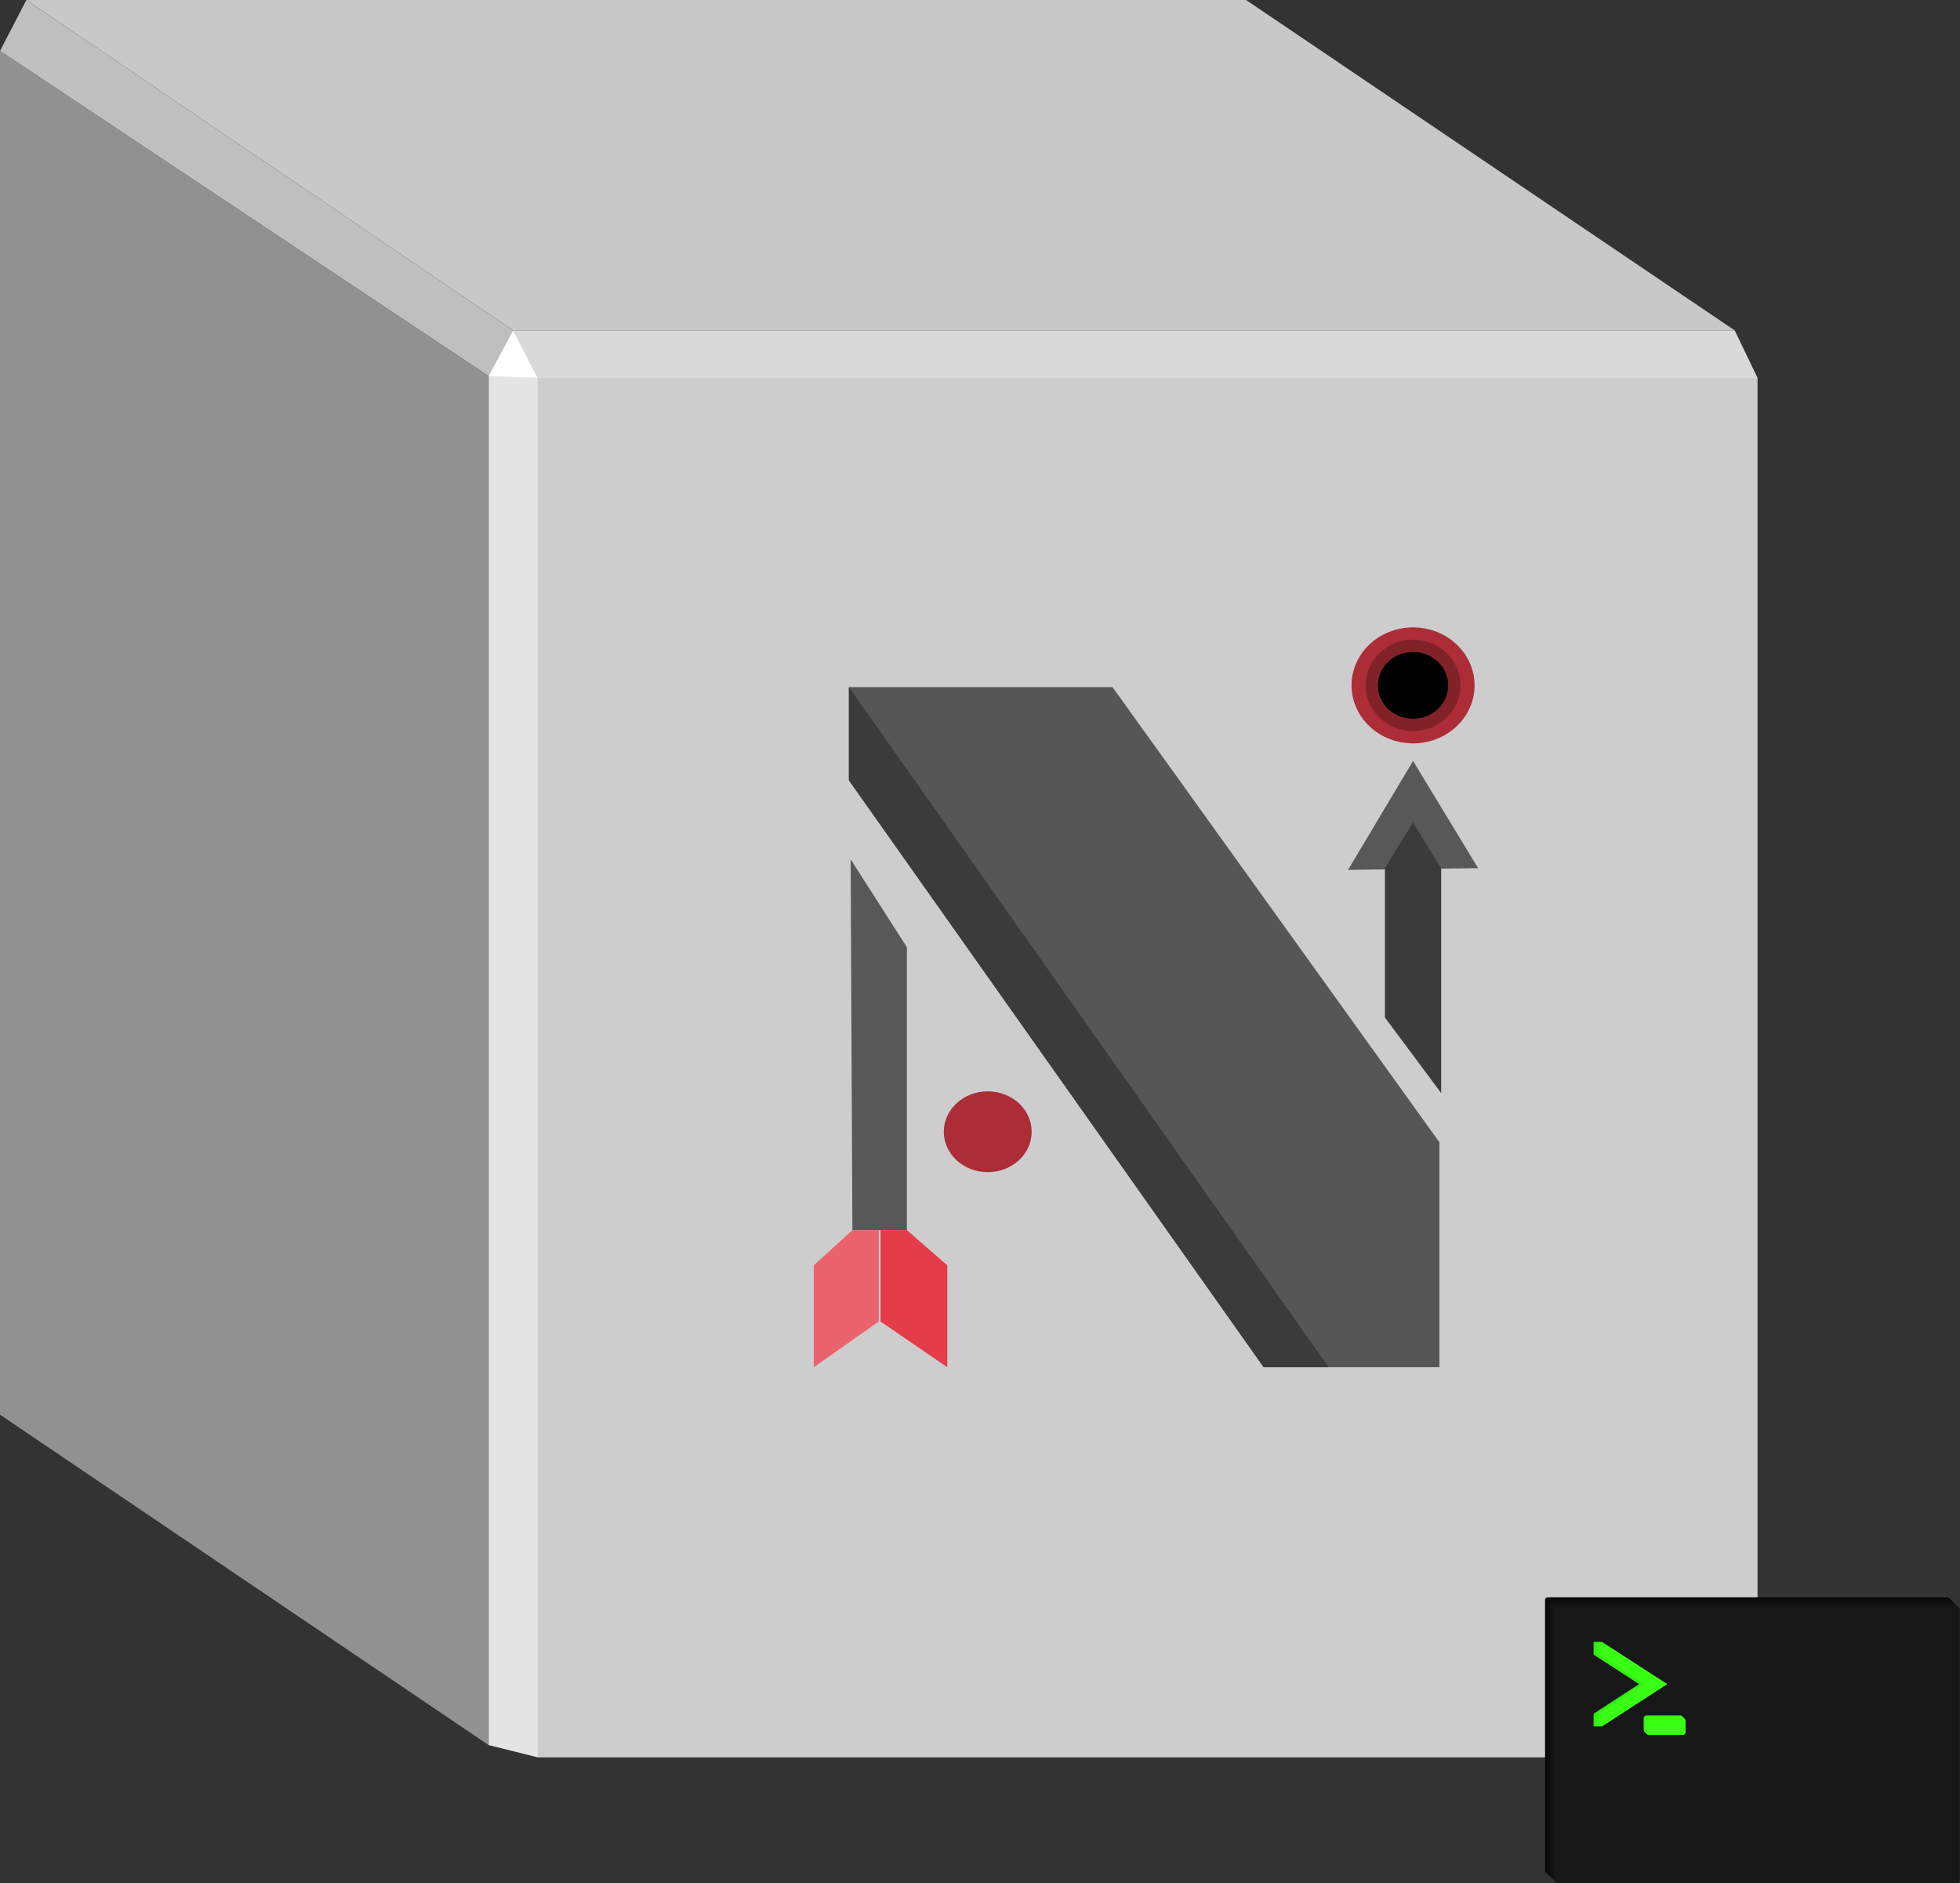 <svg xmlns="http://www.w3.org/2000/svg" viewBox="0 0 111.52 107.15"><rect x="0" y="0" width="111.52" height="107.15" fill="#333333" stroke="none"/><defs><style>.cls-1{fill:#cdcdcd;}.cls-2{fill:#c8c8c8;}.cls-3{fill:#ac2d37;}.cls-4{fill:#812229;}.cls-5{fill:#585858;}.cls-6{fill:#3b3b3b;}.cls-7{fill:#ea636d;}.cls-8{fill:#e53c49;}.cls-9{fill:#565656;}.cls-10{fill:#d9d9d9;}.cls-11{fill:#bfbfbf;}.cls-12{fill:#e5e5e5;}.cls-13{fill:#fff;}.cls-14{fill:#919191;}.cls-15{fill:#070707;}.cls-16{fill:#080808;}.cls-17{fill:#090909;}.cls-18{fill:#0a0a0a;}.cls-19{fill:#0b0b0b;}.cls-20{fill:#0c0c0c;}.cls-21{fill:#0d0d0d;}.cls-22{fill:#0e0e0e;}.cls-23{fill:#0f0f0f;}.cls-24{fill:#101010;}.cls-25{fill:#111;}.cls-26{fill:#121212;}.cls-27{fill:#131313;}.cls-28{fill:#141414;}.cls-29{fill:#151515;}.cls-30{fill:#161616;}.cls-31{fill:#171717;}.cls-32{fill:#33e512;}.cls-33{fill:#33e712;}.cls-34{fill:#34e812;}.cls-35{fill:#34ea12;}.cls-36{fill:#35ec12;}.cls-37{fill:#35ed13;}.cls-38{fill:#35ef13;}.cls-39{fill:#36f013;}.cls-40{fill:#36f213;}.cls-41{fill:#36f413;}.cls-42{fill:#37f513;}.cls-43{fill:#37f713;}.cls-44{fill:#38f914;}.cls-45{fill:#38fa14;}.cls-46{fill:#38fc14;}.cls-47{fill:#39fd14;}.cls-48{fill:#39ff14;}</style></defs><title>logo_2</title><g id="Layer_2" data-name="Layer 2"><g id="cli"><g id="BG"><rect class="cls-1" x="30.6" y="21.5" width="69.4" height="78.5"/><polygon class="cls-2" points="98.7 18.8 29.2 18.8 1.5 0 70.9 0 98.7 18.8"/></g><ellipse class="cls-3" cx="80.4" cy="39" rx="3.5" ry="3.3"/><ellipse class="cls-4" cx="80.4" cy="39" rx="2.7" ry="2.6"/><ellipse cx="80.4" cy="39" rx="2" ry="1.9"/><polygon class="cls-5" points="84.1 49.4 76.7 49.5 80.4 43.3 84.1 49.4"/><polygon class="cls-6" points="78.8 57.9 82 62.2 82 49.4 80.4 46.8 78.8 49.4 78.8 57.9"/><polygon class="cls-5" points="48.4 48.9 51.6 53.9 51.6 70 48.5 70 48.4 48.9"/><polygon class="cls-7" points="48.5 70 46.3 72 46.3 77.8 50 75.2 50 70 48.5 70"/><polygon class="cls-8" points="51.6 70 53.9 72 53.9 77.8 50.1 75.2 50.1 70 51.6 70"/><polygon class="cls-9" points="71.9 77.8 81.9 77.8 81.9 65 63.3 39.1 48.3 39.1 48.3 44.4 71.9 77.8"/><ellipse class="cls-3" cx="56.2" cy="64.4" rx="2.5" ry="2.3"/><polygon class="cls-10" points="98.7 18.8 100 21.5 30.6 21.5 29.2 18.8 98.7 18.8"/><polygon class="cls-11" points="1.5 0 0 2.9 27.8 21.4 29.2 18.8 1.5 0"/><polyline class="cls-12" points="27.8 99.3 30.6 100 30.6 21.5 29.2 18.8 27.8 21.4"/><polygon class="cls-13" points="27.8 21.4 30.6 21.5 29.2 18.8 27.8 21.4"/><polygon class="cls-6" points="48.3 39.1 75.6 77.8 71.9 77.8 48.3 44.4 48.3 39.1"/><polygon class="cls-14" points="0 2.9 27.8 21.4 27.8 99.3 0 80.5 0 2.9"/><rect class="cls-15" x="87.91" y="90.89" width="23.03" height="15.7" rx="0.15"/><rect class="cls-16" x="87.95" y="90.92" width="23.03" height="15.7" rx="0.15"/><rect class="cls-17" x="87.98" y="90.96" width="23.03" height="15.7" rx="0.15"/><rect class="cls-18" x="88.02" y="90.99" width="23.03" height="15.7" rx="0.15"/><rect class="cls-19" x="88.05" y="91.03" width="23.03" height="15.7" rx="0.15"/><rect class="cls-20" x="88.09" y="91.06" width="23.03" height="15.7" rx="0.15"/><rect class="cls-21" x="88.13" y="91.1" width="23.03" height="15.7" rx="0.15"/><rect class="cls-22" x="88.16" y="91.13" width="23.03" height="15.7" rx="0.15"/><rect class="cls-23" x="88.2" y="91.17" width="23.03" height="15.7" rx="0.15"/><rect class="cls-24" x="88.23" y="91.2" width="23.03" height="15.7" rx="0.15"/><rect class="cls-25" x="88.27" y="91.24" width="23.03" height="15.7" rx="0.15"/><rect class="cls-26" x="88.3" y="91.27" width="23.03" height="15.7" rx="0.15"/><rect class="cls-27" x="88.34" y="91.31" width="23.03" height="15.7" rx="0.15"/><rect class="cls-28" x="88.38" y="91.34" width="23.03" height="15.7" rx="0.15"/><rect class="cls-29" x="88.41" y="91.38" width="23.03" height="15.7" rx="0.15"/><rect class="cls-30" x="88.45" y="91.42" width="23.03" height="15.7" rx="0.15"/><rect class="cls-31" x="88.48" y="91.45" width="23.03" height="15.7" rx="0.15"/><polygon class="cls-32" points="93.26 95.83 90.67 97.52 90.67 98.25 94.4 95.83 90.67 93.42 90.67 94.15 93.26 95.83"/><polygon class="cls-33" points="93.29 95.83 90.7 97.52 90.7 98.25 94.42 95.83 90.7 93.42 90.7 94.15 93.29 95.83"/><polygon class="cls-34" points="93.32 95.83 90.73 97.52 90.73 98.25 94.45 95.83 90.73 93.42 90.73 94.15 93.32 95.83"/><polygon class="cls-35" points="93.35 95.83 90.75 97.52 90.75 98.25 94.48 95.83 90.75 93.42 90.75 94.15 93.35 95.83"/><polygon class="cls-36" points="93.38 95.83 90.78 97.52 90.78 98.25 94.51 95.83 90.78 93.42 90.78 94.15 93.38 95.83"/><polygon class="cls-37" points="93.41 95.83 90.81 97.52 90.81 98.25 94.54 95.83 90.81 93.42 90.81 94.15 93.41 95.83"/><polygon class="cls-38" points="93.44 95.83 90.84 97.52 90.84 98.25 94.57 95.83 90.84 93.42 90.84 94.15 93.44 95.83"/><polygon class="cls-39" points="93.47 95.83 90.87 97.52 90.87 98.25 94.6 95.83 90.87 93.42 90.87 94.15 93.47 95.83"/><polygon class="cls-40" points="93.5 95.83 90.9 97.52 90.9 98.25 94.63 95.83 90.9 93.42 90.9 94.15 93.5 95.83"/><polygon class="cls-41" points="93.52 95.83 90.93 97.52 90.93 98.25 94.66 95.83 90.93 93.42 90.93 94.15 93.52 95.83"/><polygon class="cls-42" points="93.55 95.83 90.96 97.52 90.96 98.25 94.68 95.83 90.96 93.42 90.96 94.15 93.55 95.83"/><polygon class="cls-43" points="93.58 95.83 90.99 97.52 90.99 98.25 94.71 95.83 90.99 93.42 90.99 94.15 93.58 95.83"/><polygon class="cls-44" points="93.61 95.83 91.01 97.52 91.01 98.25 94.74 95.83 91.01 93.42 91.01 94.15 93.61 95.83"/><polygon class="cls-45" points="93.64 95.83 91.04 97.52 91.04 98.25 94.77 95.83 91.04 93.42 91.04 94.15 93.64 95.83"/><polygon class="cls-46" points="93.67 95.83 91.07 97.52 91.07 98.25 94.8 95.83 91.07 93.42 91.07 94.15 93.67 95.83"/><polygon class="cls-47" points="93.7 95.83 91.1 97.52 91.1 98.25 94.83 95.83 91.1 93.42 91.1 94.15 93.7 95.83"/><polygon class="cls-48" points="93.72 95.83 91.13 97.52 91.13 98.25 94.86 95.83 91.13 93.42 91.13 94.15 93.72 95.83"/><rect class="cls-32" x="93.53" y="97.62" width="2.23" height="0.94" rx="0.14"/><rect class="cls-33" x="93.53" y="97.63" width="2.23" height="0.94" rx="0.14"/><rect class="cls-34" x="93.54" y="97.64" width="2.23" height="0.94" rx="0.14"/><rect class="cls-35" x="93.55" y="97.65" width="2.23" height="0.94" rx="0.14"/><rect class="cls-36" x="93.56" y="97.66" width="2.23" height="0.94" rx="0.14"/><rect class="cls-37" x="93.57" y="97.67" width="2.23" height="0.94" rx="0.14"/><rect class="cls-38" x="93.58" y="97.68" width="2.23" height="0.94" rx="0.14"/><rect class="cls-39" x="93.59" y="97.69" width="2.23" height="0.94" rx="0.14"/><rect class="cls-40" x="93.6" y="97.7" width="2.23" height="0.94" rx="0.14"/><rect class="cls-41" x="93.6" y="97.71" width="2.23" height="0.94" rx="0.14"/><rect class="cls-42" x="93.61" y="97.72" width="2.23" height="0.94" rx="0.14"/><rect class="cls-43" x="93.62" y="97.73" width="2.23" height="0.94" rx="0.14"/><rect class="cls-44" x="93.63" y="97.74" width="2.23" height="0.94" rx="0.14"/><rect class="cls-45" x="93.64" y="97.75" width="2.23" height="0.94" rx="0.14"/><rect class="cls-46" x="93.65" y="97.76" width="2.23" height="0.94" rx="0.14"/><rect class="cls-47" x="93.66" y="97.77" width="2.23" height="0.94" rx="0.14"/><rect class="cls-48" x="93.67" y="97.78" width="2.23" height="0.94" rx="0.14"/></g></g></svg>